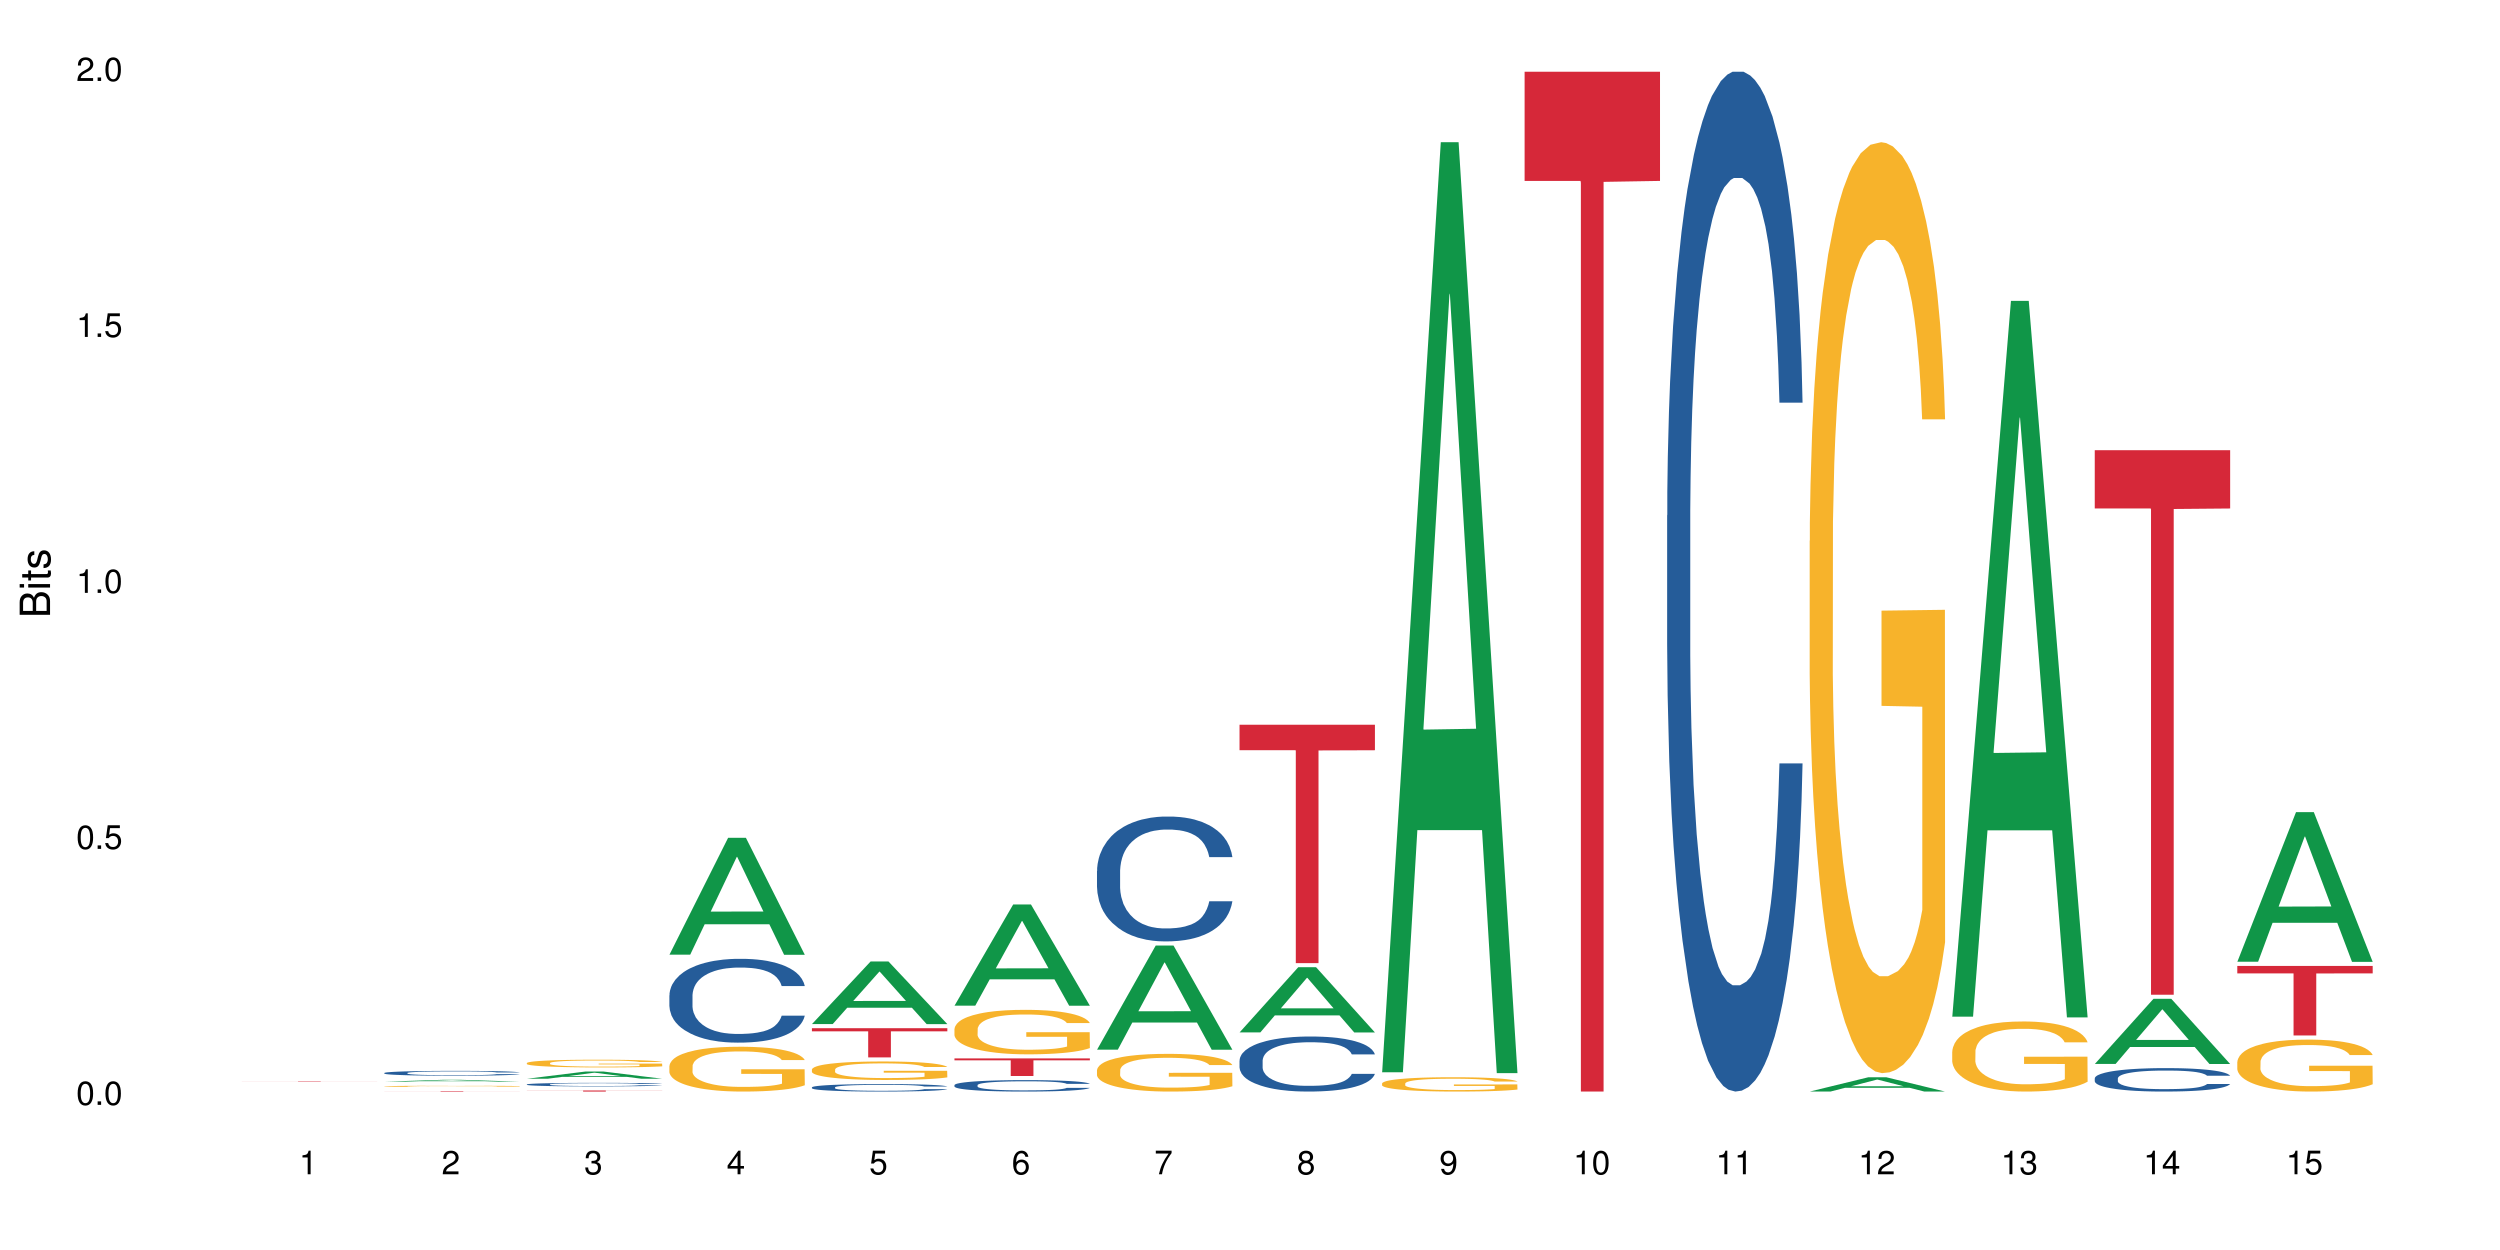 <?xml version="1.0" encoding="UTF-8"?>
<svg xmlns="http://www.w3.org/2000/svg" xmlns:xlink="http://www.w3.org/1999/xlink" width="720pt" height="360pt" viewBox="0 0 720 360" version="1.1">
<defs>
<g>
<symbol overflow="visible" id="glyph0-0">
<path style="stroke:none;" d=""/>
</symbol>
<symbol overflow="visible" id="glyph0-1">
<path style="stroke:none;" d="M 2.641 -6.797 C 2 -6.797 1.422 -6.531 1.078 -6.047 C 0.641 -5.453 0.406 -4.547 0.406 -3.297 C 0.406 -1 1.188 0.219 2.641 0.219 C 4.078 0.219 4.859 -1 4.859 -3.234 C 4.859 -4.562 4.656 -5.438 4.203 -6.047 C 3.844 -6.531 3.281 -6.797 2.641 -6.797 Z M 2.641 -6.047 C 3.547 -6.047 4 -5.125 4 -3.312 C 4 -1.375 3.562 -0.484 2.625 -0.484 C 1.734 -0.484 1.281 -1.422 1.281 -3.281 C 1.281 -5.141 1.734 -6.047 2.641 -6.047 Z M 2.641 -6.047 "/>
</symbol>
<symbol overflow="visible" id="glyph0-2">
<path style="stroke:none;" d="M 1.828 -1 L 0.828 -1 L 0.828 0 L 1.828 0 Z M 1.828 -1 "/>
</symbol>
<symbol overflow="visible" id="glyph0-3">
<path style="stroke:none;" d="M 4.562 -6.797 L 1.062 -6.797 L 0.547 -3.094 L 1.328 -3.094 C 1.719 -3.562 2.047 -3.734 2.578 -3.734 C 3.484 -3.734 4.062 -3.109 4.062 -2.094 C 4.062 -1.125 3.484 -0.531 2.578 -0.531 C 1.828 -0.531 1.375 -0.906 1.188 -1.672 L 0.328 -1.672 C 0.453 -1.109 0.547 -0.844 0.75 -0.594 C 1.125 -0.078 1.828 0.219 2.594 0.219 C 3.969 0.219 4.922 -0.781 4.922 -2.219 C 4.922 -3.562 4.031 -4.484 2.719 -4.484 C 2.25 -4.484 1.859 -4.359 1.469 -4.062 L 1.734 -5.969 L 4.562 -5.969 Z M 4.562 -6.797 "/>
</symbol>
<symbol overflow="visible" id="glyph0-4">
<path style="stroke:none;" d="M 2.484 -4.844 L 2.484 0 L 3.328 0 L 3.328 -6.797 L 2.766 -6.797 C 2.469 -5.75 2.281 -5.609 0.984 -5.453 L 0.984 -4.844 Z M 2.484 -4.844 "/>
</symbol>
<symbol overflow="visible" id="glyph0-5">
<path style="stroke:none;" d="M 4.859 -0.828 L 1.281 -0.828 C 1.359 -1.391 1.672 -1.75 2.5 -2.234 L 3.469 -2.75 C 4.406 -3.266 4.906 -3.969 4.906 -4.812 C 4.906 -5.375 4.672 -5.906 4.266 -6.266 C 3.859 -6.625 3.375 -6.797 2.719 -6.797 C 1.859 -6.797 1.219 -6.5 0.844 -5.922 C 0.609 -5.562 0.5 -5.125 0.484 -4.438 L 1.328 -4.438 C 1.359 -4.906 1.406 -5.188 1.531 -5.406 C 1.75 -5.812 2.188 -6.062 2.703 -6.062 C 3.469 -6.062 4.031 -5.516 4.031 -4.781 C 4.031 -4.25 3.719 -3.797 3.125 -3.438 L 2.234 -2.938 C 0.812 -2.141 0.406 -1.5 0.328 0 L 4.859 0 Z M 4.859 -0.828 "/>
</symbol>
<symbol overflow="visible" id="glyph0-6">
<path style="stroke:none;" d="M 2.125 -3.125 L 2.578 -3.125 C 3.516 -3.125 3.984 -2.703 3.984 -1.891 C 3.984 -1.031 3.469 -0.531 2.578 -0.531 C 1.656 -0.531 1.203 -0.984 1.156 -1.969 L 0.312 -1.969 C 0.344 -1.422 0.438 -1.078 0.609 -0.766 C 0.953 -0.109 1.625 0.219 2.547 0.219 C 3.953 0.219 4.859 -0.609 4.859 -1.906 C 4.859 -2.766 4.516 -3.25 3.703 -3.516 C 4.344 -3.766 4.656 -4.25 4.656 -4.938 C 4.656 -6.109 3.875 -6.797 2.578 -6.797 C 1.203 -6.797 0.484 -6.047 0.453 -4.609 L 1.297 -4.609 C 1.312 -5.016 1.344 -5.25 1.453 -5.453 C 1.641 -5.828 2.062 -6.062 2.594 -6.062 C 3.344 -6.062 3.797 -5.625 3.797 -4.906 C 3.797 -4.422 3.609 -4.141 3.25 -3.984 C 3.016 -3.891 2.719 -3.844 2.125 -3.844 Z M 2.125 -3.125 "/>
</symbol>
<symbol overflow="visible" id="glyph0-7">
<path style="stroke:none;" d="M 3.141 -1.625 L 3.141 0 L 3.984 0 L 3.984 -1.625 L 4.984 -1.625 L 4.984 -2.391 L 3.984 -2.391 L 3.984 -6.797 L 3.359 -6.797 L 0.266 -2.516 L 0.266 -1.625 Z M 3.141 -2.391 L 1 -2.391 L 3.141 -5.359 Z M 3.141 -2.391 "/>
</symbol>
<symbol overflow="visible" id="glyph0-8">
<path style="stroke:none;" d="M 4.781 -5.031 C 4.609 -6.141 3.891 -6.797 2.844 -6.797 C 2.094 -6.797 1.422 -6.438 1.031 -5.828 C 0.609 -5.172 0.406 -4.344 0.406 -3.094 C 0.406 -1.953 0.578 -1.234 0.984 -0.625 C 1.359 -0.078 1.953 0.219 2.703 0.219 C 3.984 0.219 4.922 -0.734 4.922 -2.078 C 4.922 -3.344 4.062 -4.234 2.844 -4.234 C 2.172 -4.234 1.641 -3.969 1.281 -3.469 C 1.281 -5.125 1.828 -6.047 2.797 -6.047 C 3.391 -6.047 3.797 -5.672 3.938 -5.031 Z M 2.734 -3.484 C 3.547 -3.484 4.062 -2.922 4.062 -2 C 4.062 -1.156 3.484 -0.531 2.703 -0.531 C 1.922 -0.531 1.328 -1.188 1.328 -2.047 C 1.328 -2.891 1.906 -3.484 2.734 -3.484 Z M 2.734 -3.484 "/>
</symbol>
<symbol overflow="visible" id="glyph0-9">
<path style="stroke:none;" d="M 4.984 -6.797 L 0.438 -6.797 L 0.438 -5.969 L 4.109 -5.969 C 2.5 -3.656 1.828 -2.234 1.328 0 L 2.219 0 C 2.594 -2.172 3.453 -4.047 4.984 -6.094 Z M 4.984 -6.797 "/>
</symbol>
<symbol overflow="visible" id="glyph0-10">
<path style="stroke:none;" d="M 3.75 -3.578 C 4.453 -4 4.688 -4.344 4.688 -4.984 C 4.688 -6.047 3.844 -6.797 2.641 -6.797 C 1.438 -6.797 0.594 -6.047 0.594 -4.984 C 0.594 -4.359 0.828 -4.016 1.516 -3.578 C 0.734 -3.203 0.359 -2.641 0.359 -1.891 C 0.359 -0.641 1.297 0.219 2.641 0.219 C 3.984 0.219 4.922 -0.641 4.922 -1.875 C 4.922 -2.641 4.531 -3.203 3.75 -3.578 Z M 2.641 -6.047 C 3.359 -6.047 3.812 -5.625 3.812 -4.969 C 3.812 -4.344 3.344 -3.922 2.641 -3.922 C 1.922 -3.922 1.453 -4.344 1.453 -4.984 C 1.453 -5.625 1.922 -6.047 2.641 -6.047 Z M 2.641 -3.203 C 3.484 -3.203 4.062 -2.672 4.062 -1.875 C 4.062 -1.062 3.484 -0.531 2.625 -0.531 C 1.797 -0.531 1.219 -1.078 1.219 -1.875 C 1.219 -2.672 1.797 -3.203 2.641 -3.203 Z M 2.641 -3.203 "/>
</symbol>
<symbol overflow="visible" id="glyph0-11">
<path style="stroke:none;" d="M 0.516 -1.547 C 0.672 -0.438 1.406 0.219 2.438 0.219 C 3.188 0.219 3.859 -0.141 4.266 -0.75 C 4.688 -1.406 4.891 -2.25 4.891 -3.484 C 4.891 -4.625 4.703 -5.359 4.312 -5.953 C 3.938 -6.5 3.344 -6.797 2.594 -6.797 C 1.297 -6.797 0.359 -5.844 0.359 -4.516 C 0.359 -3.25 1.234 -2.344 2.453 -2.344 C 3.094 -2.344 3.562 -2.578 4.016 -3.109 C 4 -1.453 3.469 -0.531 2.5 -0.531 C 1.906 -0.531 1.484 -0.906 1.359 -1.547 Z M 2.578 -6.062 C 3.375 -6.062 3.969 -5.406 3.969 -4.531 C 3.969 -3.688 3.375 -3.094 2.547 -3.094 C 1.734 -3.094 1.234 -3.672 1.234 -4.578 C 1.234 -5.438 1.797 -6.062 2.578 -6.062 Z M 2.578 -6.062 "/>
</symbol>
<symbol overflow="visible" id="glyph1-0">
<path style="stroke:none;" d=""/>
</symbol>
<symbol overflow="visible" id="glyph1-1">
<path style="stroke:none;" d="M 0 -0.953 L 0 -4.891 C 0 -5.719 -0.234 -6.344 -0.734 -6.797 C -1.188 -7.234 -1.812 -7.469 -2.5 -7.469 C -3.547 -7.469 -4.188 -7 -4.625 -5.875 C -4.984 -6.672 -5.641 -7.094 -6.531 -7.094 C -7.156 -7.094 -7.734 -6.859 -8.141 -6.391 C -8.562 -5.938 -8.75 -5.344 -8.75 -4.5 L -8.75 -0.953 Z M -4.984 -2.062 L -7.766 -2.062 L -7.766 -4.219 C -7.766 -4.844 -7.688 -5.203 -7.453 -5.5 C -7.219 -5.812 -6.859 -5.969 -6.375 -5.969 C -5.906 -5.969 -5.531 -5.812 -5.297 -5.5 C -5.062 -5.203 -4.984 -4.844 -4.984 -4.219 Z M -0.984 -2.062 L -4 -2.062 L -4 -4.781 C -4 -5.328 -3.859 -5.688 -3.578 -5.953 C -3.297 -6.219 -2.922 -6.359 -2.484 -6.359 C -2.062 -6.359 -1.688 -6.219 -1.406 -5.953 C -1.109 -5.688 -0.984 -5.328 -0.984 -4.781 Z M -0.984 -2.062 "/>
</symbol>
<symbol overflow="visible" id="glyph1-2">
<path style="stroke:none;" d="M -6.281 -1.797 L -6.281 -0.797 L 0 -0.797 L 0 -1.797 Z M -8.75 -1.797 L -8.75 -0.797 L -7.484 -0.797 L -7.484 -1.797 Z M -8.75 -1.797 "/>
</symbol>
<symbol overflow="visible" id="glyph1-3">
<path style="stroke:none;" d="M -6.281 -3.047 L -6.281 -2.016 L -8.016 -2.016 L -8.016 -1.016 L -6.281 -1.016 L -6.281 -0.172 L -5.469 -0.172 L -5.469 -1.016 L -0.719 -1.016 C -0.078 -1.016 0.281 -1.453 0.281 -2.234 C 0.281 -2.469 0.25 -2.719 0.188 -3.047 L -0.641 -3.047 C -0.609 -2.922 -0.594 -2.766 -0.594 -2.562 C -0.594 -2.141 -0.719 -2.016 -1.156 -2.016 L -5.469 -2.016 L -5.469 -3.047 Z M -6.281 -3.047 "/>
</symbol>
<symbol overflow="visible" id="glyph1-4">
<path style="stroke:none;" d="M -4.531 -5.25 C -5.766 -5.25 -6.469 -4.422 -6.469 -2.969 C -6.469 -1.516 -5.719 -0.562 -4.547 -0.562 C -3.562 -0.562 -3.094 -1.062 -2.734 -2.562 L -2.516 -3.484 C -2.344 -4.188 -2.094 -4.469 -1.625 -4.469 C -1.047 -4.469 -0.641 -3.875 -0.641 -3 C -0.641 -2.453 -0.797 -2 -1.062 -1.75 C -1.25 -1.594 -1.422 -1.531 -1.875 -1.469 L -1.875 -0.406 C -0.422 -0.453 0.281 -1.266 0.281 -2.922 C 0.281 -4.5 -0.5 -5.516 -1.719 -5.516 C -2.656 -5.516 -3.172 -4.984 -3.469 -3.734 L -3.703 -2.766 C -3.891 -1.953 -4.156 -1.609 -4.594 -1.609 C -5.172 -1.609 -5.547 -2.125 -5.547 -2.938 C -5.547 -3.75 -5.203 -4.172 -4.531 -4.203 Z M -4.531 -5.25 "/>
</symbol>
</g>
</defs>
<g id="surface77577">
<rect x="0" y="0" width="720" height="360" style="fill:rgb(100%,100%,100%);fill-opacity:1;stroke:none;"/>
<path style=" stroke:none;fill-rule:nonzero;fill:rgb(83.922%,15.686%,22.353%);fill-opacity:1;" d="M 69.629 311.387 L 108.629 311.387 L 108.629 311.402 L 92.375 311.402 L 92.375 311.5 L 85.836 311.5 L 85.836 311.402 L 69.629 311.402 Z M 69.629 311.387 "/>
<path style=" stroke:none;fill-rule:nonzero;fill:rgb(6.275%,58.824%,28.235%);fill-opacity:1;" d="M 110.68 311.523 L 110.723 311.523 L 127.598 310.984 L 132.719 310.984 L 149.68 311.523 L 143.719 311.523 L 139.469 311.383 L 120.848 311.383 L 116.68 311.523 L 110.68 311.523 L 122.637 311.324 L 137.762 311.324 L 130.223 311.074 L 130.055 311.074 L 122.598 311.324 L 122.637 311.324 Z M 110.68 311.523 "/>
<path style=" stroke:none;fill-rule:nonzero;fill:rgb(14.51%,36.078%,60%);fill-opacity:1;" d="M 110.68 309.016 L 110.727 309.016 L 110.727 308.984 L 110.871 308.938 L 111.203 308.875 L 111.535 308.832 L 112.391 308.758 L 113.582 308.688 L 114.816 308.629 L 115.723 308.598 L 116.531 308.57 L 118.383 308.523 L 119.574 308.5 L 120.859 308.477 L 122.426 308.457 L 123.57 308.445 L 126.137 308.422 L 128.039 308.414 L 129.512 308.41 L 132.699 308.41 L 134.602 308.414 L 135.98 308.422 L 137.504 308.434 L 138.789 308.445 L 141.023 308.473 L 143.02 308.508 L 143.922 308.527 L 145.352 308.566 L 146.445 308.605 L 147.207 308.641 L 148.062 308.688 L 148.82 308.742 L 149.395 308.809 L 149.68 308.863 L 143.02 308.863 L 142.688 308.812 L 142.305 308.773 L 141.594 308.719 L 140.879 308.684 L 139.883 308.645 L 138.977 308.621 L 137.742 308.598 L 136.648 308.582 L 135.504 308.57 L 134.41 308.562 L 132.32 308.555 L 129.895 308.555 L 128.988 308.559 L 127.137 308.57 L 126.137 308.578 L 124.711 308.594 L 123.711 308.613 L 122.523 308.637 L 121.715 308.66 L 120.715 308.691 L 120 308.723 L 119.191 308.766 L 118.719 308.797 L 118.289 308.832 L 117.91 308.875 L 117.625 308.918 L 117.434 308.965 L 117.34 309.012 L 117.34 309.207 L 117.434 309.254 L 117.672 309.309 L 118.289 309.387 L 119.191 309.453 L 120.238 309.508 L 121.238 309.547 L 121.809 309.562 L 122.57 309.582 L 123.758 309.609 L 125.473 309.633 L 126.469 309.645 L 127.992 309.656 L 129.562 309.66 L 131.652 309.66 L 133.508 309.656 L 134.746 309.648 L 136.027 309.637 L 137.789 309.617 L 138.883 309.598 L 139.832 309.57 L 140.547 309.547 L 141.023 309.527 L 141.734 309.488 L 142.305 309.445 L 142.734 309.398 L 143.02 309.355 L 149.68 309.355 L 149.395 309.406 L 148.965 309.457 L 148.535 309.496 L 147.871 309.539 L 147.109 309.578 L 146.016 309.625 L 145.113 309.652 L 143.922 309.684 L 142.828 309.707 L 141.641 309.73 L 139.883 309.754 L 138.738 309.77 L 137.504 309.781 L 136.027 309.789 L 134.176 309.801 L 132.176 309.805 L 128.324 309.805 L 126.852 309.797 L 124.898 309.785 L 122.473 309.762 L 120.715 309.738 L 119.336 309.715 L 118.148 309.691 L 116.816 309.656 L 115.102 309.598 L 114.059 309.555 L 113.344 309.52 L 112.535 309.469 L 111.965 309.426 L 111.297 309.355 L 110.824 309.262 L 110.68 309.195 Z M 110.68 309.016 "/>
<path style=" stroke:none;fill-rule:nonzero;fill:rgb(96.863%,70.196%,16.863%);fill-opacity:1;" d="M 110.68 312.848 L 110.727 312.848 L 110.727 312.84 L 110.918 312.828 L 111.395 312.809 L 112.012 312.793 L 112.676 312.781 L 113.105 312.773 L 113.82 312.766 L 114.438 312.758 L 116.008 312.742 L 118.004 312.73 L 119.098 312.727 L 120.336 312.719 L 122.094 312.715 L 122.902 312.711 L 125.375 312.707 L 128.18 312.703 L 134.648 312.703 L 137.312 312.707 L 138.836 312.711 L 140.023 312.715 L 141.262 312.719 L 142.781 312.723 L 144.207 312.73 L 145.352 312.738 L 146.492 312.75 L 147.441 312.758 L 148.25 312.77 L 148.965 312.781 L 149.395 312.793 L 149.68 312.805 L 143.066 312.805 L 142.688 312.793 L 142.258 312.785 L 141.547 312.773 L 140.832 312.766 L 140.117 312.762 L 138.789 312.754 L 137.645 312.75 L 136.219 312.742 L 134.84 312.742 L 133.27 312.738 L 129.797 312.738 L 127.516 312.742 L 126.184 312.742 L 125.234 312.746 L 123.902 312.75 L 123.094 312.754 L 122.617 312.758 L 121.191 312.766 L 120.238 312.773 L 119.715 312.781 L 119.051 312.789 L 118.574 312.797 L 118.051 312.812 L 117.766 312.82 L 117.387 312.84 L 117.34 312.898 L 117.48 312.91 L 117.766 312.922 L 118.148 312.934 L 118.719 312.945 L 119.289 312.953 L 120.285 312.965 L 121.145 312.973 L 121.809 312.977 L 123.094 312.984 L 123.617 312.988 L 124.852 312.996 L 126.137 313 L 127.707 313.004 L 128.895 313.004 L 130.797 313.008 L 133.223 313.008 L 136.078 313.004 L 137.883 313 L 139.121 313 L 139.93 312.996 L 140.926 312.992 L 141.641 312.992 L 142.305 312.988 L 143.113 312.98 L 143.113 312.91 L 131.367 312.906 L 131.367 312.875 L 149.629 312.875 L 149.68 312.992 L 148.68 313.004 L 147.441 313.012 L 146.254 313.016 L 145.016 313.023 L 143.258 313.027 L 141.832 313.031 L 139.645 313.035 L 137.645 313.039 L 133.699 313.039 L 131.512 313.043 L 129.562 313.039 L 127.469 313.039 L 125.805 313.035 L 124.281 313.035 L 122.762 313.027 L 120.859 313.023 L 119.621 313.016 L 118.336 313.012 L 117.055 313.004 L 115.91 312.996 L 115.152 312.988 L 114.391 312.98 L 113.582 312.973 L 112.82 312.961 L 112.25 312.953 L 111.727 312.941 L 111.348 312.93 L 110.965 312.918 L 110.773 312.906 L 110.68 312.895 Z M 110.68 312.848 "/>
<path style=" stroke:none;fill-rule:nonzero;fill:rgb(83.922%,15.686%,22.353%);fill-opacity:1;" d="M 110.68 314.223 L 149.68 314.223 L 149.68 314.238 L 133.426 314.238 L 133.426 314.371 L 126.887 314.371 L 126.887 314.238 L 110.68 314.238 Z M 110.68 314.223 "/>
<path style=" stroke:none;fill-rule:nonzero;fill:rgb(6.275%,58.824%,28.235%);fill-opacity:1;" d="M 151.73 310.68 L 151.773 310.676 L 168.648 308.598 L 173.77 308.598 L 190.73 310.68 L 184.77 310.68 L 180.52 310.137 L 161.898 310.137 L 157.73 310.68 L 151.73 310.68 L 163.688 309.91 L 178.812 309.91 L 171.27 308.938 L 171.188 308.934 L 171.105 308.941 L 163.648 309.91 L 163.688 309.91 Z M 151.73 310.68 "/>
<path style=" stroke:none;fill-rule:nonzero;fill:rgb(14.51%,36.078%,60%);fill-opacity:1;" d="M 151.73 312.305 L 151.777 312.305 L 151.777 312.281 L 151.922 312.246 L 152.254 312.199 L 152.586 312.172 L 153.441 312.117 L 154.633 312.062 L 155.867 312.02 L 156.773 311.996 L 157.582 311.977 L 159.434 311.945 L 160.625 311.926 L 161.91 311.91 L 163.477 311.895 L 164.617 311.883 L 167.188 311.871 L 169.09 311.863 L 170.562 311.859 L 173.75 311.859 L 175.652 311.863 L 177.031 311.867 L 178.555 311.875 L 179.84 311.883 L 182.074 311.906 L 184.07 311.93 L 184.973 311.945 L 186.402 311.977 L 187.496 312.004 L 188.254 312.027 L 189.113 312.062 L 189.871 312.105 L 190.445 312.152 L 190.73 312.191 L 184.07 312.191 L 183.738 312.156 L 183.355 312.125 L 182.645 312.086 L 181.93 312.059 L 180.934 312.031 L 180.027 312.016 L 178.793 311.996 L 177.699 311.988 L 176.555 311.977 L 175.461 311.973 L 173.371 311.969 L 170.039 311.969 L 168.188 311.977 L 167.188 311.984 L 165.762 311.996 L 164.762 312.008 L 163.574 312.027 L 162.766 312.043 L 161.766 312.066 L 161.051 312.09 L 160.242 312.117 L 159.77 312.141 L 159.34 312.168 L 158.961 312.199 L 158.676 312.23 L 158.484 312.266 L 158.391 312.301 L 158.391 312.445 L 158.484 312.477 L 158.723 312.52 L 159.34 312.574 L 160.242 312.625 L 161.289 312.664 L 162.289 312.691 L 162.859 312.703 L 163.621 312.719 L 164.809 312.738 L 166.52 312.758 L 167.52 312.766 L 169.043 312.773 L 174.559 312.773 L 175.797 312.766 L 177.078 312.758 L 178.84 312.742 L 179.934 312.73 L 180.883 312.711 L 181.598 312.691 L 182.074 312.68 L 182.785 312.648 L 183.355 312.617 L 183.785 312.586 L 184.07 312.555 L 190.73 312.555 L 190.445 312.59 L 190.016 312.625 L 189.586 312.652 L 188.922 312.688 L 188.16 312.715 L 187.066 312.75 L 186.164 312.77 L 184.973 312.793 L 183.879 312.812 L 182.691 312.828 L 180.934 312.844 L 179.789 312.855 L 178.555 312.863 L 177.078 312.871 L 175.227 312.879 L 173.227 312.879 L 171.371 312.883 L 169.375 312.879 L 167.902 312.875 L 165.949 312.867 L 163.523 312.852 L 161.766 312.832 L 160.387 312.816 L 159.199 312.797 L 157.867 312.773 L 156.152 312.73 L 155.105 312.699 L 154.395 312.672 L 153.586 312.637 L 153.016 312.605 L 152.348 312.551 L 151.875 312.484 L 151.73 312.434 Z M 151.73 312.305 "/>
<path style=" stroke:none;fill-rule:nonzero;fill:rgb(96.863%,70.196%,16.863%);fill-opacity:1;" d="M 151.73 306.148 L 151.777 306.145 L 151.777 306.105 L 151.969 306.012 L 152.445 305.887 L 153.062 305.785 L 153.727 305.703 L 154.156 305.66 L 154.871 305.598 L 155.488 305.555 L 157.059 305.465 L 159.055 305.379 L 160.148 305.34 L 161.387 305.309 L 163.145 305.27 L 163.953 305.254 L 166.426 305.223 L 169.23 305.203 L 172.324 305.195 L 173.75 305.199 L 175.699 305.207 L 178.363 305.227 L 179.887 305.25 L 181.074 305.27 L 182.312 305.293 L 183.832 305.336 L 185.258 305.383 L 186.402 305.434 L 187.543 305.492 L 188.492 305.559 L 189.301 305.629 L 190.016 305.715 L 190.445 305.785 L 190.73 305.855 L 184.117 305.855 L 183.738 305.785 L 183.309 305.73 L 182.598 305.664 L 181.883 305.617 L 181.168 305.578 L 179.84 305.523 L 178.695 305.492 L 177.27 305.465 L 175.891 305.445 L 174.32 305.434 L 173.371 305.43 L 170.848 305.43 L 168.566 305.441 L 167.234 305.461 L 166.285 305.477 L 164.953 305.504 L 164.145 305.531 L 163.668 305.547 L 162.242 305.609 L 161.289 305.668 L 160.766 305.703 L 160.102 305.766 L 159.625 305.82 L 159.102 305.902 L 158.816 305.961 L 158.438 306.102 L 158.391 306.465 L 158.531 306.543 L 158.816 306.625 L 159.199 306.699 L 159.77 306.777 L 160.34 306.836 L 161.336 306.914 L 162.195 306.965 L 162.859 307 L 164.145 307.055 L 164.668 307.074 L 165.902 307.109 L 167.188 307.141 L 168.758 307.164 L 169.945 307.176 L 171.848 307.188 L 174.273 307.188 L 177.129 307.172 L 178.934 307.156 L 180.172 307.141 L 180.98 307.129 L 181.977 307.105 L 182.691 307.086 L 183.355 307.062 L 184.164 307.027 L 184.164 306.543 L 172.418 306.539 L 172.418 306.312 L 190.68 306.312 L 190.73 307.105 L 189.73 307.16 L 188.492 307.211 L 187.305 307.254 L 186.066 307.289 L 184.309 307.324 L 182.883 307.352 L 180.695 307.379 L 178.695 307.398 L 176.605 307.41 L 174.75 307.414 L 172.562 307.418 L 170.613 307.414 L 168.52 307.402 L 166.855 307.383 L 165.332 307.363 L 163.812 307.34 L 161.91 307.297 L 160.672 307.262 L 159.387 307.219 L 158.105 307.168 L 156.961 307.113 L 156.203 307.07 L 155.441 307.023 L 154.633 306.961 L 153.871 306.891 L 153.301 306.828 L 152.777 306.758 L 152.398 306.691 L 152.016 306.598 L 151.824 306.527 L 151.73 306.465 Z M 151.73 306.148 "/>
<path style=" stroke:none;fill-rule:nonzero;fill:rgb(83.922%,15.686%,22.353%);fill-opacity:1;" d="M 151.73 314.062 L 190.73 314.062 L 190.73 314.094 L 174.477 314.094 L 174.477 314.371 L 167.938 314.371 L 167.938 314.094 L 151.73 314.094 Z M 151.73 314.062 "/>
<path style=" stroke:none;fill-rule:nonzero;fill:rgb(6.275%,58.824%,28.235%);fill-opacity:1;" d="M 192.781 274.945 L 192.824 274.914 L 209.695 241.289 L 214.82 241.289 L 231.781 274.977 L 225.82 274.977 L 221.57 266.184 L 202.949 266.184 L 198.781 274.945 L 192.781 274.945 L 204.738 262.543 L 219.863 262.512 L 212.32 246.793 L 212.238 246.762 L 212.156 246.855 L 204.699 262.512 L 204.738 262.543 Z M 192.781 274.945 "/>
<path style=" stroke:none;fill-rule:nonzero;fill:rgb(14.51%,36.078%,60%);fill-opacity:1;" d="M 192.781 286.652 L 192.828 286.633 L 192.828 286.102 L 192.973 285.262 L 193.305 284.203 L 193.637 283.477 L 194.492 282.176 L 195.684 280.918 L 196.918 279.949 L 197.824 279.375 L 198.633 278.934 L 200.484 278.117 L 201.676 277.699 L 202.957 277.324 L 204.527 276.949 L 205.668 276.73 L 208.238 276.375 L 210.141 276.223 L 211.613 276.156 L 214.801 276.156 L 216.703 276.242 L 218.082 276.355 L 219.605 276.531 L 220.887 276.73 L 223.125 277.215 L 225.121 277.832 L 226.023 278.184 L 227.453 278.867 L 228.547 279.531 L 229.305 280.102 L 230.164 280.918 L 230.922 281.91 L 231.496 283.035 L 231.781 283.984 L 225.121 283.984 L 224.789 283.102 L 224.406 282.418 L 223.695 281.516 L 222.98 280.875 L 221.984 280.234 L 221.078 279.816 L 219.844 279.398 L 218.75 279.133 L 217.605 278.934 L 216.512 278.801 L 214.422 278.668 L 211.996 278.668 L 211.09 278.715 L 209.238 278.891 L 208.238 279.043 L 206.812 279.352 L 205.812 279.641 L 204.625 280.082 L 203.816 280.457 L 202.816 281.027 L 202.102 281.535 L 201.293 282.266 L 200.82 282.816 L 200.391 283.434 L 200.012 284.16 L 199.727 284.934 L 199.535 285.75 L 199.441 286.543 L 199.441 289.961 L 199.535 290.754 L 199.773 291.68 L 200.391 293.027 L 201.293 294.195 L 202.34 295.121 L 203.34 295.785 L 203.91 296.094 L 204.672 296.445 L 205.859 296.887 L 207.57 297.328 L 208.57 297.504 L 210.094 297.68 L 211.664 297.77 L 213.754 297.77 L 215.609 297.68 L 216.848 297.57 L 218.129 297.395 L 219.891 297.02 L 220.984 296.664 L 221.934 296.246 L 222.648 295.828 L 223.125 295.477 L 223.836 294.789 L 224.406 294.043 L 224.836 293.27 L 225.121 292.52 L 231.781 292.52 L 231.496 293.402 L 231.066 294.262 L 230.637 294.902 L 229.973 295.672 L 229.211 296.355 L 228.117 297.129 L 227.215 297.637 L 226.023 298.188 L 224.93 298.605 L 223.742 298.98 L 221.984 299.422 L 220.84 299.645 L 219.605 299.84 L 218.129 300.02 L 216.277 300.172 L 214.277 300.262 L 212.422 300.281 L 210.426 300.238 L 208.953 300.148 L 207 299.953 L 204.574 299.555 L 202.816 299.137 L 201.438 298.715 L 200.25 298.277 L 198.918 297.68 L 197.203 296.711 L 196.156 295.961 L 195.445 295.344 L 194.637 294.48 L 194.066 293.711 L 193.398 292.477 L 192.926 290.91 L 192.781 289.695 Z M 192.781 286.652 "/>
<path style=" stroke:none;fill-rule:nonzero;fill:rgb(96.863%,70.196%,16.863%);fill-opacity:1;" d="M 192.781 306.992 L 192.828 306.98 L 192.828 306.742 L 193.02 306.211 L 193.496 305.48 L 194.113 304.879 L 194.777 304.41 L 195.207 304.16 L 195.922 303.809 L 196.539 303.547 L 198.109 303.02 L 200.105 302.523 L 201.199 302.312 L 202.438 302.109 L 204.195 301.887 L 205.004 301.805 L 207.477 301.613 L 210.281 301.496 L 213.375 301.461 L 214.801 301.473 L 216.75 301.52 L 219.414 301.652 L 220.938 301.77 L 222.125 301.887 L 223.363 302.039 L 224.883 302.273 L 226.309 302.559 L 227.453 302.84 L 228.594 303.195 L 229.543 303.57 L 230.352 303.984 L 231.066 304.48 L 231.496 304.891 L 231.781 305.305 L 225.168 305.305 L 224.789 304.891 L 224.359 304.574 L 223.648 304.184 L 222.934 303.902 L 222.219 303.68 L 220.887 303.371 L 219.746 303.184 L 218.32 303.02 L 216.941 302.91 L 215.371 302.84 L 214.422 302.816 L 211.898 302.816 L 209.617 302.898 L 208.285 302.996 L 207.336 303.09 L 206.004 303.266 L 205.195 303.406 L 204.719 303.5 L 203.293 303.867 L 202.34 304.195 L 201.816 304.422 L 201.152 304.773 L 200.676 305.094 L 200.152 305.562 L 199.867 305.918 L 199.488 306.719 L 199.441 308.84 L 199.582 309.289 L 199.867 309.773 L 200.25 310.199 L 200.82 310.645 L 201.391 310.988 L 202.387 311.445 L 203.246 311.754 L 203.91 311.953 L 205.195 312.273 L 205.719 312.379 L 206.953 312.59 L 208.238 312.754 L 209.809 312.898 L 210.996 312.969 L 212.898 313.027 L 215.324 313.027 L 218.18 312.957 L 219.984 312.863 L 221.223 312.766 L 222.031 312.684 L 223.027 312.555 L 223.742 312.438 L 224.406 312.309 L 225.215 312.105 L 225.215 309.289 L 213.469 309.277 L 213.469 307.957 L 231.73 307.945 L 231.781 312.555 L 230.781 312.875 L 229.543 313.18 L 228.355 313.414 L 227.117 313.617 L 225.359 313.84 L 223.934 313.98 L 221.746 314.148 L 219.746 314.254 L 217.656 314.324 L 215.801 314.359 L 213.613 314.371 L 211.664 314.348 L 209.57 314.277 L 207.906 314.184 L 206.383 314.062 L 204.859 313.91 L 202.957 313.664 L 201.723 313.465 L 200.438 313.215 L 199.152 312.922 L 198.012 312.602 L 197.25 312.355 L 196.492 312.07 L 195.684 311.719 L 194.922 311.316 L 194.352 310.953 L 193.828 310.539 L 193.445 310.148 L 193.066 309.621 L 192.875 309.195 L 192.781 308.828 Z M 192.781 306.992 "/>
<path style=" stroke:none;fill-rule:nonzero;fill:rgb(6.275%,58.824%,28.235%);fill-opacity:1;" d="M 233.832 294.926 L 233.875 294.906 L 250.746 276.895 L 255.871 276.895 L 272.832 294.941 L 266.871 294.941 L 262.621 290.23 L 244 290.23 L 239.832 294.926 L 233.832 294.926 L 245.789 288.281 L 260.914 288.266 L 253.371 279.844 L 253.289 279.828 L 253.207 279.879 L 245.75 288.266 L 245.789 288.281 Z M 233.832 294.926 "/>
<path style=" stroke:none;fill-rule:nonzero;fill:rgb(14.51%,36.078%,60%);fill-opacity:1;" d="M 233.832 313.152 L 233.879 313.148 L 233.879 313.102 L 234.023 313.027 L 234.355 312.934 L 234.688 312.867 L 235.543 312.75 L 236.734 312.641 L 237.969 312.551 L 238.875 312.5 L 239.684 312.461 L 241.535 312.391 L 242.727 312.352 L 244.008 312.316 L 245.578 312.285 L 246.719 312.266 L 249.289 312.234 L 251.191 312.219 L 252.664 312.215 L 255.852 312.215 L 257.754 312.223 L 259.133 312.23 L 260.656 312.246 L 261.938 312.266 L 264.176 312.309 L 266.172 312.363 L 267.074 312.395 L 268.504 312.457 L 269.598 312.516 L 270.355 312.566 L 271.215 312.641 L 271.973 312.727 L 272.543 312.828 L 272.832 312.914 L 266.172 312.914 L 265.84 312.836 L 265.457 312.773 L 264.746 312.691 L 264.031 312.637 L 263.031 312.578 L 262.129 312.539 L 260.895 312.504 L 259.801 312.48 L 258.656 312.461 L 257.562 312.449 L 255.473 312.438 L 253.047 312.438 L 252.141 312.441 L 250.289 312.457 L 249.289 312.473 L 247.863 312.5 L 246.863 312.523 L 245.676 312.562 L 244.867 312.598 L 243.867 312.648 L 243.152 312.695 L 242.344 312.758 L 241.871 312.809 L 241.441 312.863 L 241.062 312.93 L 240.777 313 L 240.586 313.07 L 240.492 313.141 L 240.492 313.449 L 240.586 313.52 L 240.824 313.602 L 241.441 313.723 L 242.344 313.828 L 243.391 313.91 L 244.391 313.969 L 244.961 313.996 L 245.723 314.027 L 246.91 314.066 L 248.621 314.105 L 249.621 314.121 L 251.145 314.137 L 252.711 314.145 L 254.805 314.145 L 256.66 314.137 L 257.898 314.129 L 259.18 314.113 L 260.941 314.078 L 262.035 314.047 L 262.984 314.012 L 263.699 313.973 L 264.176 313.941 L 264.887 313.879 L 265.457 313.812 L 265.887 313.742 L 266.172 313.676 L 272.832 313.676 L 272.543 313.754 L 272.117 313.832 L 271.688 313.891 L 271.023 313.957 L 270.262 314.02 L 269.168 314.09 L 268.266 314.133 L 267.074 314.184 L 265.98 314.223 L 264.793 314.254 L 263.031 314.293 L 261.891 314.312 L 260.656 314.332 L 259.18 314.348 L 257.324 314.359 L 255.328 314.367 L 253.473 314.371 L 251.477 314.367 L 250.004 314.359 L 248.051 314.34 L 245.625 314.305 L 243.867 314.27 L 242.488 314.23 L 241.297 314.191 L 239.969 314.137 L 238.254 314.051 L 237.207 313.984 L 236.496 313.93 L 235.688 313.852 L 235.117 313.781 L 234.449 313.672 L 233.977 313.531 L 233.832 313.426 Z M 233.832 313.152 "/>
<path style=" stroke:none;fill-rule:nonzero;fill:rgb(96.863%,70.196%,16.863%);fill-opacity:1;" d="M 233.832 307.988 L 233.879 307.984 L 233.879 307.887 L 234.07 307.668 L 234.547 307.363 L 235.164 307.117 L 235.828 306.922 L 236.258 306.82 L 236.973 306.672 L 237.59 306.566 L 239.16 306.348 L 241.156 306.145 L 242.25 306.055 L 243.488 305.973 L 245.246 305.879 L 246.055 305.848 L 248.527 305.77 L 251.332 305.719 L 254.426 305.703 L 255.852 305.711 L 257.801 305.73 L 260.465 305.781 L 261.988 305.832 L 263.176 305.879 L 264.414 305.941 L 265.934 306.039 L 267.359 306.156 L 268.504 306.273 L 269.645 306.422 L 270.594 306.574 L 271.402 306.746 L 272.117 306.949 L 272.543 307.121 L 272.832 307.293 L 266.219 307.293 L 265.84 307.121 L 265.41 306.988 L 264.699 306.828 L 263.984 306.711 L 263.27 306.621 L 261.938 306.492 L 260.797 306.414 L 259.371 306.348 L 257.992 306.305 L 256.422 306.273 L 255.473 306.266 L 252.949 306.266 L 250.668 306.297 L 249.336 306.336 L 248.387 306.375 L 247.055 306.449 L 246.246 306.508 L 245.77 306.547 L 244.344 306.699 L 243.391 306.832 L 242.867 306.926 L 242.203 307.074 L 241.727 307.203 L 241.203 307.398 L 240.918 307.543 L 240.539 307.875 L 240.492 308.75 L 240.633 308.938 L 240.918 309.137 L 241.297 309.312 L 241.871 309.496 L 242.441 309.637 L 243.438 309.828 L 244.297 309.953 L 244.961 310.035 L 246.246 310.168 L 246.77 310.211 L 248.004 310.301 L 249.289 310.367 L 250.859 310.426 L 252.047 310.453 L 253.949 310.48 L 256.375 310.48 L 259.227 310.449 L 261.035 310.41 L 262.273 310.371 L 263.082 310.34 L 264.078 310.285 L 264.793 310.234 L 265.457 310.184 L 266.266 310.098 L 266.266 308.938 L 254.52 308.93 L 254.52 308.387 L 272.781 308.383 L 272.832 310.285 L 271.832 310.414 L 270.594 310.543 L 269.406 310.641 L 268.168 310.723 L 266.41 310.816 L 264.984 310.875 L 262.797 310.941 L 260.797 310.984 L 258.707 311.016 L 256.852 311.027 L 254.664 311.035 L 252.711 311.023 L 250.621 310.996 L 248.957 310.957 L 247.434 310.906 L 245.91 310.844 L 244.008 310.742 L 242.773 310.66 L 241.488 310.559 L 240.203 310.434 L 239.062 310.305 L 238.301 310.203 L 237.543 310.086 L 236.734 309.938 L 235.973 309.773 L 235.402 309.621 L 234.879 309.453 L 234.496 309.293 L 234.117 309.074 L 233.926 308.898 L 233.832 308.746 Z M 233.832 307.988 "/>
<path style=" stroke:none;fill-rule:nonzero;fill:rgb(83.922%,15.686%,22.353%);fill-opacity:1;" d="M 233.832 296.121 L 272.832 296.121 L 272.832 297.02 L 256.578 297.027 L 256.578 304.523 L 250.039 304.523 L 250.039 297.035 L 249.941 297.02 L 233.832 297.02 Z M 233.832 296.121 "/>
<path style=" stroke:none;fill-rule:nonzero;fill:rgb(6.275%,58.824%,28.235%);fill-opacity:1;" d="M 274.883 289.625 L 274.926 289.598 L 291.797 260.492 L 296.922 260.492 L 313.883 289.652 L 307.922 289.652 L 303.672 282.043 L 285.051 282.043 L 280.883 289.625 L 274.883 289.625 L 286.84 278.895 L 301.965 278.867 L 294.422 265.258 L 294.34 265.23 L 294.258 265.312 L 286.801 278.867 L 286.84 278.895 Z M 274.883 289.625 "/>
<path style=" stroke:none;fill-rule:nonzero;fill:rgb(14.51%,36.078%,60%);fill-opacity:1;" d="M 274.883 312.508 L 274.93 312.504 L 274.93 312.434 L 275.074 312.32 L 275.406 312.172 L 275.738 312.074 L 276.594 311.895 L 277.785 311.727 L 279.02 311.594 L 279.926 311.516 L 280.734 311.453 L 282.586 311.344 L 283.777 311.285 L 285.059 311.234 L 286.629 311.184 L 287.77 311.152 L 290.34 311.105 L 292.242 311.082 L 293.715 311.074 L 296.902 311.074 L 298.805 311.086 L 300.184 311.102 L 301.707 311.125 L 302.988 311.152 L 305.227 311.219 L 307.223 311.305 L 308.125 311.352 L 309.555 311.445 L 310.648 311.535 L 311.406 311.613 L 312.266 311.727 L 313.023 311.859 L 313.594 312.016 L 313.883 312.145 L 307.223 312.145 L 306.891 312.023 L 306.508 311.93 L 305.797 311.805 L 305.082 311.719 L 304.082 311.633 L 303.18 311.574 L 301.945 311.516 L 300.852 311.48 L 299.707 311.453 L 298.613 311.434 L 296.523 311.418 L 294.098 311.418 L 293.191 311.422 L 291.34 311.449 L 290.34 311.469 L 288.914 311.512 L 287.914 311.551 L 286.727 311.609 L 285.918 311.66 L 284.918 311.738 L 284.203 311.809 L 283.395 311.91 L 282.922 311.984 L 282.492 312.066 L 282.113 312.168 L 281.828 312.273 L 281.637 312.383 L 281.539 312.492 L 281.539 312.961 L 281.637 313.07 L 281.875 313.195 L 282.492 313.379 L 283.395 313.539 L 284.441 313.664 L 285.441 313.758 L 286.012 313.797 L 286.773 313.848 L 287.961 313.906 L 289.672 313.969 L 290.672 313.992 L 292.195 314.016 L 293.762 314.027 L 295.855 314.027 L 297.711 314.016 L 298.949 314 L 300.23 313.977 L 301.992 313.926 L 303.086 313.875 L 304.035 313.82 L 304.75 313.762 L 305.227 313.715 L 305.938 313.621 L 306.508 313.52 L 306.938 313.414 L 307.223 313.309 L 313.883 313.309 L 313.594 313.43 L 313.168 313.547 L 312.738 313.637 L 312.074 313.742 L 311.312 313.836 L 310.219 313.941 L 309.316 314.008 L 308.125 314.086 L 307.031 314.141 L 305.844 314.191 L 304.082 314.254 L 302.941 314.285 L 301.707 314.309 L 300.23 314.336 L 298.375 314.355 L 296.379 314.367 L 294.523 314.371 L 292.527 314.363 L 291.051 314.352 L 289.102 314.324 L 286.676 314.27 L 284.918 314.215 L 283.539 314.156 L 282.348 314.098 L 281.02 314.016 L 279.305 313.883 L 278.258 313.781 L 277.547 313.695 L 276.738 313.578 L 276.168 313.473 L 275.5 313.305 L 275.027 313.09 L 274.883 312.926 Z M 274.883 312.508 "/>
<path style=" stroke:none;fill-rule:nonzero;fill:rgb(96.863%,70.196%,16.863%);fill-opacity:1;" d="M 274.883 296.324 L 274.93 296.312 L 274.93 296.078 L 275.121 295.551 L 275.598 294.824 L 276.215 294.227 L 276.879 293.758 L 277.309 293.512 L 278.023 293.164 L 278.641 292.906 L 280.211 292.379 L 282.207 291.887 L 283.301 291.676 L 284.539 291.477 L 286.297 291.254 L 287.105 291.172 L 289.578 290.984 L 292.383 290.867 L 295.477 290.832 L 296.902 290.844 L 298.852 290.891 L 301.516 291.02 L 303.039 291.137 L 304.227 291.254 L 305.465 291.406 L 306.984 291.641 L 308.41 291.922 L 309.555 292.203 L 310.695 292.555 L 311.645 292.93 L 312.453 293.336 L 313.168 293.828 L 313.594 294.238 L 313.883 294.648 L 307.27 294.648 L 306.891 294.238 L 306.461 293.922 L 305.75 293.535 L 305.035 293.258 L 304.32 293.035 L 302.988 292.73 L 301.848 292.543 L 300.422 292.379 L 299.043 292.273 L 297.473 292.203 L 296.523 292.18 L 294 292.18 L 291.719 292.262 L 290.387 292.355 L 289.438 292.449 L 288.105 292.625 L 287.297 292.766 L 286.82 292.859 L 285.395 293.223 L 284.441 293.547 L 283.918 293.77 L 283.254 294.121 L 282.777 294.438 L 282.254 294.906 L 281.969 295.258 L 281.59 296.055 L 281.539 298.16 L 281.684 298.605 L 281.969 299.086 L 282.348 299.508 L 282.922 299.949 L 283.492 300.289 L 284.488 300.746 L 285.344 301.051 L 286.012 301.25 L 287.297 301.566 L 287.82 301.672 L 289.055 301.883 L 290.34 302.047 L 291.91 302.188 L 293.098 302.258 L 295 302.316 L 297.426 302.316 L 300.277 302.246 L 302.086 302.152 L 303.324 302.059 L 304.133 301.977 L 305.129 301.848 L 305.844 301.73 L 306.508 301.602 L 307.316 301.402 L 307.316 298.605 L 295.57 298.594 L 295.57 297.281 L 313.832 297.27 L 313.883 301.848 L 312.883 302.164 L 311.645 302.469 L 310.457 302.703 L 309.219 302.898 L 307.461 303.121 L 306.035 303.262 L 303.848 303.426 L 301.848 303.531 L 299.758 303.602 L 297.902 303.637 L 295.715 303.648 L 293.762 303.625 L 291.672 303.555 L 290.008 303.461 L 288.484 303.344 L 286.961 303.191 L 285.059 302.945 L 283.824 302.75 L 282.539 302.504 L 281.254 302.211 L 280.113 301.895 L 279.352 301.648 L 278.594 301.367 L 277.785 301.016 L 277.023 300.617 L 276.453 300.254 L 275.93 299.844 L 275.547 299.461 L 275.168 298.934 L 274.977 298.512 L 274.883 298.148 Z M 274.883 296.324 "/>
<path style=" stroke:none;fill-rule:nonzero;fill:rgb(83.922%,15.686%,22.353%);fill-opacity:1;" d="M 274.883 304.828 L 313.883 304.828 L 313.883 305.371 L 297.629 305.375 L 297.629 309.895 L 291.09 309.895 L 291.09 305.379 L 290.992 305.371 L 274.883 305.371 Z M 274.883 304.828 "/>
<path style=" stroke:none;fill-rule:nonzero;fill:rgb(6.275%,58.824%,28.235%);fill-opacity:1;" d="M 315.934 302.301 L 315.977 302.273 L 332.848 272.312 L 337.973 272.312 L 354.93 302.332 L 348.973 302.332 L 344.723 294.496 L 326.102 294.496 L 321.934 302.301 L 315.934 302.301 L 327.891 291.254 L 343.016 291.227 L 335.473 277.215 L 335.391 277.188 L 335.309 277.273 L 327.848 291.227 L 327.891 291.254 Z M 315.934 302.301 "/>
<path style=" stroke:none;fill-rule:nonzero;fill:rgb(14.51%,36.078%,60%);fill-opacity:1;" d="M 315.934 250.824 L 315.98 250.793 L 315.98 250.004 L 316.125 248.754 L 316.457 247.176 L 316.789 246.094 L 317.645 244.152 L 318.836 242.281 L 320.07 240.836 L 320.977 239.98 L 321.781 239.324 L 323.637 238.109 L 324.828 237.484 L 326.109 236.926 L 327.68 236.367 L 328.82 236.039 L 331.391 235.512 L 333.293 235.281 L 334.766 235.184 L 337.953 235.184 L 339.855 235.316 L 341.234 235.48 L 342.758 235.742 L 344.039 236.039 L 346.277 236.762 L 348.273 237.68 L 349.176 238.207 L 350.605 239.227 L 351.699 240.211 L 352.457 241.066 L 353.316 242.281 L 354.074 243.762 L 354.645 245.438 L 354.93 246.848 L 348.273 246.848 L 347.941 245.535 L 347.559 244.516 L 346.848 243.168 L 346.133 242.215 L 345.133 241.262 L 344.23 240.637 L 342.996 240.016 L 341.902 239.621 L 340.758 239.324 L 339.664 239.125 L 337.574 238.93 L 335.148 238.93 L 334.242 238.996 L 332.391 239.258 L 331.391 239.488 L 329.965 239.949 L 328.965 240.375 L 327.777 241.031 L 326.969 241.59 L 325.969 242.445 L 325.254 243.203 L 324.445 244.285 L 323.973 245.105 L 323.543 246.027 L 323.164 247.113 L 322.879 248.262 L 322.688 249.477 L 322.59 250.66 L 322.59 255.754 L 322.688 256.938 L 322.926 258.316 L 323.543 260.32 L 324.445 262.062 L 325.492 263.441 L 326.492 264.43 L 327.062 264.891 L 327.824 265.414 L 329.012 266.07 L 330.723 266.73 L 331.723 266.992 L 333.246 267.254 L 334.812 267.387 L 336.906 267.387 L 338.762 267.254 L 340 267.09 L 341.281 266.828 L 343.043 266.27 L 344.137 265.742 L 345.086 265.117 L 345.801 264.496 L 346.277 263.969 L 346.988 262.949 L 347.559 261.832 L 347.988 260.684 L 348.273 259.566 L 354.93 259.566 L 354.645 260.879 L 354.219 262.16 L 353.789 263.113 L 353.125 264.266 L 352.363 265.281 L 351.27 266.434 L 350.367 267.188 L 349.176 268.012 L 348.082 268.633 L 346.895 269.191 L 345.133 269.852 L 343.992 270.18 L 342.758 270.477 L 341.281 270.738 L 339.426 270.969 L 337.43 271.098 L 335.574 271.133 L 333.578 271.066 L 332.102 270.934 L 330.152 270.641 L 327.727 270.047 L 325.969 269.422 L 324.59 268.801 L 323.398 268.141 L 322.07 267.254 L 320.355 265.809 L 319.309 264.691 L 318.598 263.77 L 317.789 262.488 L 317.219 261.34 L 316.551 259.5 L 316.074 257.168 L 315.934 255.359 Z M 315.934 250.824 "/>
<path style=" stroke:none;fill-rule:nonzero;fill:rgb(96.863%,70.196%,16.863%);fill-opacity:1;" d="M 315.934 308.16 L 315.98 308.152 L 315.98 307.953 L 316.172 307.508 L 316.648 306.891 L 317.266 306.387 L 317.93 305.988 L 318.359 305.781 L 319.074 305.484 L 319.691 305.266 L 321.262 304.82 L 323.258 304.402 L 324.352 304.223 L 325.586 304.055 L 327.348 303.867 L 328.156 303.797 L 330.629 303.641 L 333.434 303.539 L 336.527 303.512 L 337.953 303.52 L 339.902 303.559 L 342.566 303.668 L 344.09 303.77 L 345.277 303.867 L 346.516 303.996 L 348.035 304.195 L 349.461 304.434 L 350.605 304.672 L 351.746 304.969 L 352.695 305.285 L 353.504 305.633 L 354.219 306.051 L 354.645 306.398 L 354.93 306.742 L 348.32 306.742 L 347.941 306.398 L 347.512 306.129 L 346.801 305.801 L 346.086 305.562 L 345.371 305.375 L 344.039 305.117 L 342.898 304.957 L 341.473 304.82 L 340.094 304.73 L 338.523 304.672 L 337.574 304.652 L 335.051 304.652 L 332.77 304.719 L 331.438 304.801 L 330.488 304.879 L 329.156 305.027 L 328.348 305.148 L 327.871 305.227 L 326.445 305.535 L 325.492 305.812 L 324.969 306 L 324.305 306.297 L 323.828 306.566 L 323.305 306.961 L 323.02 307.258 L 322.641 307.934 L 322.59 309.719 L 322.734 310.098 L 323.02 310.504 L 323.398 310.859 L 323.973 311.238 L 324.543 311.523 L 325.539 311.91 L 326.395 312.168 L 327.062 312.336 L 328.348 312.605 L 328.871 312.695 L 330.105 312.871 L 331.391 313.012 L 332.961 313.133 L 334.148 313.191 L 336.051 313.238 L 338.477 313.238 L 341.328 313.18 L 343.137 313.102 L 344.375 313.023 L 345.184 312.953 L 346.18 312.844 L 346.895 312.742 L 347.559 312.637 L 348.367 312.465 L 348.367 310.098 L 336.621 310.086 L 336.621 308.977 L 354.883 308.965 L 354.93 312.844 L 353.934 313.109 L 352.695 313.367 L 351.508 313.566 L 350.27 313.734 L 348.512 313.926 L 347.086 314.043 L 344.898 314.184 L 342.898 314.27 L 340.809 314.332 L 338.953 314.359 L 336.766 314.371 L 334.812 314.352 L 332.723 314.293 L 331.059 314.211 L 329.535 314.113 L 328.012 313.984 L 326.109 313.777 L 324.875 313.605 L 323.59 313.398 L 322.305 313.152 L 321.164 312.883 L 320.402 312.676 L 319.645 312.438 L 318.836 312.141 L 318.074 311.801 L 317.504 311.496 L 316.98 311.148 L 316.598 310.82 L 316.219 310.375 L 316.027 310.016 L 315.934 309.711 Z M 315.934 308.16 "/>
<path style=" stroke:none;fill-rule:nonzero;fill:rgb(6.275%,58.824%,28.235%);fill-opacity:1;" d="M 356.984 297.328 L 357.027 297.312 L 373.898 278.555 L 379.023 278.555 L 395.98 297.348 L 390.023 297.348 L 385.773 292.441 L 367.148 292.441 L 362.984 297.328 L 356.984 297.328 L 368.941 290.41 L 384.066 290.395 L 376.523 281.625 L 376.441 281.605 L 376.359 281.66 L 368.898 290.395 L 368.941 290.41 Z M 356.984 297.328 "/>
<path style=" stroke:none;fill-rule:nonzero;fill:rgb(14.51%,36.078%,60%);fill-opacity:1;" d="M 356.984 305.422 L 357.031 305.406 L 357.031 305.059 L 357.176 304.508 L 357.508 303.812 L 357.84 303.336 L 358.695 302.48 L 359.887 301.656 L 361.121 301.02 L 362.023 300.641 L 362.832 300.352 L 364.688 299.816 L 365.879 299.539 L 367.16 299.293 L 368.73 299.047 L 369.871 298.902 L 372.441 298.672 L 374.344 298.57 L 375.816 298.527 L 379.004 298.527 L 380.906 298.586 L 382.285 298.656 L 383.809 298.773 L 385.09 298.902 L 387.328 299.223 L 389.324 299.629 L 390.227 299.859 L 391.656 300.309 L 392.75 300.742 L 393.508 301.117 L 394.367 301.656 L 395.125 302.305 L 395.695 303.047 L 395.98 303.668 L 389.324 303.668 L 388.992 303.09 L 388.609 302.641 L 387.898 302.047 L 387.184 301.625 L 386.184 301.207 L 385.281 300.93 L 384.047 300.656 L 382.953 300.48 L 381.809 300.352 L 380.715 300.266 L 378.625 300.176 L 376.199 300.176 L 375.293 300.207 L 373.438 300.324 L 372.441 300.422 L 371.016 300.625 L 370.016 300.816 L 368.828 301.105 L 368.02 301.352 L 367.02 301.727 L 366.305 302.059 L 365.496 302.539 L 365.023 302.898 L 364.594 303.305 L 364.215 303.785 L 363.926 304.289 L 363.738 304.828 L 363.641 305.348 L 363.641 307.594 L 363.738 308.113 L 363.977 308.723 L 364.594 309.605 L 365.496 310.375 L 366.543 310.98 L 367.543 311.418 L 368.113 311.617 L 368.875 311.852 L 370.062 312.141 L 371.773 312.43 L 372.773 312.547 L 374.297 312.66 L 375.863 312.719 L 377.957 312.719 L 379.812 312.66 L 381.047 312.59 L 382.332 312.473 L 384.094 312.227 L 385.188 311.996 L 386.137 311.719 L 386.852 311.445 L 387.328 311.215 L 388.039 310.766 L 388.609 310.273 L 389.039 309.766 L 389.324 309.273 L 395.98 309.273 L 395.695 309.852 L 395.27 310.418 L 394.84 310.836 L 394.176 311.344 L 393.414 311.793 L 392.32 312.301 L 391.418 312.633 L 390.227 312.996 L 389.133 313.27 L 387.945 313.516 L 386.184 313.805 L 385.043 313.949 L 383.809 314.082 L 382.332 314.195 L 380.477 314.297 L 378.48 314.355 L 376.625 314.371 L 374.629 314.34 L 373.152 314.285 L 371.203 314.152 L 368.777 313.895 L 367.02 313.617 L 365.641 313.344 L 364.449 313.051 L 363.121 312.66 L 361.406 312.023 L 360.359 311.531 L 359.648 311.125 L 358.84 310.562 L 358.27 310.055 L 357.602 309.242 L 357.125 308.215 L 356.984 307.418 Z M 356.984 305.422 "/>
<path style=" stroke:none;fill-rule:nonzero;fill:rgb(83.922%,15.686%,22.353%);fill-opacity:1;" d="M 356.984 208.715 L 395.98 208.715 L 395.98 216.066 L 379.73 216.129 L 379.73 277.375 L 373.191 277.375 L 373.191 216.195 L 373.094 216.066 L 356.984 216.066 Z M 356.984 208.715 "/>
<path style=" stroke:none;fill-rule:nonzero;fill:rgb(6.275%,58.824%,28.235%);fill-opacity:1;" d="M 398.035 308.812 L 398.078 308.562 L 414.949 40.953 L 420.074 40.953 L 437.031 309.066 L 431.074 309.066 L 426.824 239.078 L 408.199 239.078 L 404.035 308.812 L 398.035 308.812 L 409.992 210.129 L 425.117 209.875 L 417.574 84.758 L 417.492 84.508 L 417.41 85.262 L 409.949 209.875 L 409.992 210.129 Z M 398.035 308.812 "/>
<path style=" stroke:none;fill-rule:nonzero;fill:rgb(96.863%,70.196%,16.863%);fill-opacity:1;" d="M 398.035 312.012 L 398.082 312.008 L 398.082 311.934 L 398.273 311.762 L 398.75 311.531 L 399.367 311.336 L 400.031 311.188 L 400.461 311.105 L 401.172 310.996 L 401.793 310.91 L 403.363 310.742 L 405.359 310.582 L 406.453 310.516 L 407.688 310.453 L 409.449 310.379 L 410.258 310.355 L 412.73 310.293 L 415.535 310.254 L 418.629 310.246 L 420.055 310.25 L 422.004 310.262 L 424.668 310.305 L 426.191 310.344 L 427.379 310.379 L 428.613 310.43 L 430.137 310.504 L 431.562 310.594 L 432.707 310.684 L 433.848 310.797 L 434.797 310.918 L 435.605 311.051 L 436.32 311.211 L 436.746 311.34 L 437.031 311.473 L 430.422 311.473 L 430.043 311.34 L 429.613 311.238 L 428.902 311.113 L 428.188 311.023 L 427.473 310.953 L 426.141 310.855 L 425 310.793 L 423.574 310.742 L 422.195 310.707 L 420.625 310.684 L 419.676 310.676 L 417.152 310.676 L 414.871 310.703 L 413.539 310.734 L 412.586 310.766 L 411.258 310.82 L 410.449 310.867 L 409.973 310.895 L 408.547 311.012 L 407.594 311.117 L 407.07 311.191 L 406.406 311.305 L 405.93 311.406 L 405.406 311.555 L 405.121 311.668 L 404.742 311.926 L 404.691 312.602 L 404.836 312.746 L 405.121 312.902 L 405.5 313.035 L 406.07 313.18 L 406.645 313.289 L 407.641 313.438 L 408.496 313.535 L 409.164 313.598 L 410.449 313.699 L 410.973 313.734 L 412.207 313.801 L 413.492 313.855 L 415.062 313.898 L 416.25 313.922 L 418.152 313.941 L 420.578 313.941 L 423.43 313.918 L 425.238 313.887 L 426.477 313.859 L 427.285 313.832 L 428.281 313.789 L 428.996 313.754 L 429.66 313.711 L 430.469 313.648 L 430.469 312.746 L 418.723 312.742 L 418.723 312.32 L 436.984 312.316 L 437.031 313.789 L 436.035 313.891 L 434.797 313.988 L 433.609 314.066 L 432.371 314.129 L 430.613 314.199 L 429.188 314.246 L 427 314.301 L 425 314.332 L 422.906 314.355 L 421.055 314.367 L 418.867 314.371 L 416.914 314.363 L 414.824 314.34 L 413.16 314.309 L 411.637 314.273 L 410.113 314.223 L 408.211 314.145 L 406.977 314.082 L 405.691 314 L 404.406 313.906 L 403.266 313.805 L 402.504 313.727 L 401.746 313.637 L 400.938 313.523 L 400.176 313.395 L 399.605 313.277 L 399.082 313.145 L 398.699 313.023 L 398.32 312.852 L 398.129 312.715 L 398.035 312.598 Z M 398.035 312.012 "/>
<path style=" stroke:none;fill-rule:nonzero;fill:rgb(83.922%,15.686%,22.353%);fill-opacity:1;" d="M 439.086 20.664 L 478.082 20.664 L 478.082 52.102 L 461.832 52.379 L 461.832 314.371 L 455.293 314.371 L 455.293 52.652 L 455.195 52.102 L 439.086 52.102 Z M 439.086 20.664 "/>
<path style=" stroke:none;fill-rule:nonzero;fill:rgb(14.51%,36.078%,60%);fill-opacity:1;" d="M 480.137 148.457 L 480.184 148.188 L 480.184 141.742 L 480.328 131.543 L 480.66 118.656 L 480.992 109.797 L 481.848 93.957 L 483.039 78.652 L 484.273 66.84 L 485.176 59.859 L 485.984 54.492 L 487.84 44.559 L 489.031 39.457 L 490.312 34.891 L 491.883 30.328 L 493.023 27.645 L 495.594 23.348 L 497.496 21.469 L 498.969 20.664 L 502.156 20.664 L 504.059 21.738 L 505.438 23.078 L 506.961 25.227 L 508.242 27.645 L 510.48 33.551 L 512.477 41.066 L 513.379 45.363 L 514.805 53.684 L 515.898 61.738 L 516.66 68.719 L 517.516 78.652 L 518.277 90.734 L 518.848 104.426 L 519.133 115.969 L 512.477 115.969 L 512.145 105.23 L 511.762 96.91 L 511.051 85.902 L 510.336 78.117 L 509.336 70.332 L 508.434 65.23 L 507.195 60.129 L 506.102 56.906 L 504.961 54.492 L 503.867 52.879 L 501.773 51.27 L 499.352 51.27 L 498.445 51.805 L 496.59 53.953 L 495.594 55.832 L 494.164 59.59 L 493.168 63.082 L 491.977 68.449 L 491.168 73.016 L 490.172 79.996 L 489.457 86.172 L 488.648 95.031 L 488.172 101.742 L 487.746 109.258 L 487.363 118.117 L 487.078 127.516 L 486.891 137.449 L 486.793 147.113 L 486.793 188.727 L 486.891 198.391 L 487.129 209.668 L 487.746 226.043 L 488.648 240.273 L 489.695 251.547 L 490.695 259.602 L 491.266 263.359 L 492.027 267.656 L 493.215 273.027 L 494.926 278.395 L 495.926 280.543 L 497.449 282.691 L 499.016 283.766 L 501.109 283.766 L 502.965 282.691 L 504.199 281.348 L 505.484 279.199 L 507.246 274.637 L 508.34 270.34 L 509.289 265.242 L 510.004 260.141 L 510.48 255.844 L 511.191 247.52 L 511.762 238.395 L 512.191 228.996 L 512.477 219.867 L 519.133 219.867 L 518.848 230.609 L 518.422 241.078 L 517.992 248.863 L 517.328 258.262 L 516.566 266.582 L 515.473 275.98 L 514.57 282.152 L 513.379 288.867 L 512.285 293.969 L 511.098 298.531 L 509.336 303.898 L 508.195 306.586 L 506.961 309 L 505.484 311.148 L 503.629 313.027 L 501.633 314.102 L 499.777 314.371 L 497.781 313.832 L 496.305 312.762 L 494.355 310.344 L 491.93 305.512 L 490.172 300.41 L 488.793 295.309 L 487.602 289.941 L 486.27 282.691 L 484.559 270.879 L 483.512 261.75 L 482.801 254.234 L 481.992 243.762 L 481.422 234.367 L 480.754 219.332 L 480.277 200.27 L 480.137 185.504 Z M 480.137 148.457 "/>
<path style=" stroke:none;fill-rule:nonzero;fill:rgb(6.275%,58.824%,28.235%);fill-opacity:1;" d="M 521.188 314.367 L 521.227 314.363 L 538.102 310.246 L 543.227 310.246 L 560.184 314.371 L 554.227 314.371 L 549.977 313.293 L 531.352 313.293 L 527.188 314.367 L 521.188 314.367 L 533.145 312.848 L 548.27 312.844 L 540.727 310.918 L 540.645 310.914 L 540.562 310.926 L 533.102 312.844 L 533.145 312.848 Z M 521.188 314.367 "/>
<path style=" stroke:none;fill-rule:nonzero;fill:rgb(96.863%,70.196%,16.863%);fill-opacity:1;" d="M 521.188 155.789 L 521.234 155.543 L 521.234 150.648 L 521.426 139.629 L 521.898 124.449 L 522.52 111.961 L 523.184 102.168 L 523.613 97.023 L 524.324 89.68 L 524.945 84.293 L 526.512 73.273 L 528.512 62.992 L 529.605 58.582 L 530.84 54.422 L 532.602 49.77 L 533.41 48.055 L 535.883 44.137 L 538.688 41.688 L 541.781 40.953 L 543.207 41.199 L 545.156 42.18 L 547.82 44.871 L 549.34 47.32 L 550.531 49.77 L 551.766 52.953 L 553.289 57.848 L 554.715 63.727 L 555.855 69.602 L 557 76.945 L 557.949 84.781 L 558.758 93.352 L 559.473 103.637 L 559.898 112.207 L 560.184 120.773 L 553.574 120.773 L 553.195 112.207 L 552.766 105.594 L 552.051 97.516 L 551.34 91.637 L 550.625 86.984 L 549.293 80.621 L 548.152 76.703 L 546.727 73.273 L 545.348 71.07 L 543.777 69.602 L 542.824 69.113 L 540.305 69.113 L 538.023 70.824 L 536.691 72.785 L 535.738 74.742 L 534.406 78.418 L 533.602 81.355 L 533.125 83.312 L 531.699 90.902 L 530.746 97.758 L 530.223 102.41 L 529.559 109.758 L 529.082 116.367 L 528.559 126.16 L 528.273 133.508 L 527.895 150.156 L 527.844 194.23 L 527.988 203.535 L 528.273 213.574 L 528.652 222.387 L 529.223 231.691 L 529.797 238.793 L 530.793 248.344 L 531.648 254.707 L 532.316 258.871 L 533.602 265.48 L 534.121 267.684 L 535.359 272.094 L 536.645 275.52 L 538.211 278.457 L 539.402 279.926 L 541.305 281.152 L 543.73 281.152 L 546.582 279.684 L 548.391 277.723 L 549.625 275.766 L 550.434 274.051 L 551.434 271.359 L 552.148 268.91 L 552.812 266.215 L 553.621 262.055 L 553.621 203.535 L 541.875 203.289 L 541.875 175.867 L 560.137 175.621 L 560.184 271.359 L 559.188 277.969 L 557.949 284.336 L 556.762 289.23 L 555.523 293.395 L 553.766 298.047 L 552.336 300.984 L 550.148 304.414 L 548.152 306.617 L 546.059 308.086 L 544.207 308.82 L 542.016 309.066 L 540.066 308.574 L 537.977 307.105 L 536.309 305.148 L 534.789 302.699 L 533.266 299.516 L 531.363 294.375 L 530.129 290.211 L 528.844 285.07 L 527.559 278.949 L 526.418 272.336 L 525.656 267.195 L 524.895 261.32 L 524.09 253.973 L 523.328 245.648 L 522.758 238.059 L 522.234 229.488 L 521.852 221.41 L 521.473 210.391 L 521.281 201.574 L 521.188 193.984 Z M 521.188 155.789 "/>
<path style=" stroke:none;fill-rule:nonzero;fill:rgb(6.275%,58.824%,28.235%);fill-opacity:1;" d="M 562.238 292.809 L 562.277 292.617 L 579.152 86.652 L 584.277 86.652 L 601.234 293.004 L 595.277 293.004 L 591.027 239.137 L 572.402 239.137 L 568.238 292.809 L 562.238 292.809 L 574.195 216.855 L 589.32 216.664 L 581.777 120.367 L 581.695 120.172 L 581.613 120.754 L 574.152 216.664 L 574.195 216.855 Z M 562.238 292.809 "/>
<path style=" stroke:none;fill-rule:nonzero;fill:rgb(96.863%,70.196%,16.863%);fill-opacity:1;" d="M 562.238 302.828 L 562.285 302.812 L 562.285 302.441 L 562.477 301.613 L 562.949 300.469 L 563.57 299.527 L 564.234 298.793 L 564.664 298.406 L 565.375 297.852 L 565.996 297.445 L 567.562 296.617 L 569.562 295.844 L 570.656 295.512 L 571.891 295.195 L 573.652 294.848 L 574.461 294.719 L 576.934 294.422 L 579.738 294.238 L 582.832 294.184 L 584.258 294.199 L 586.207 294.273 L 588.871 294.477 L 590.391 294.66 L 591.582 294.848 L 592.816 295.086 L 594.34 295.453 L 595.766 295.898 L 596.906 296.34 L 598.051 296.895 L 599 297.484 L 599.809 298.129 L 600.523 298.902 L 600.949 299.547 L 601.234 300.191 L 594.625 300.191 L 594.246 299.547 L 593.816 299.051 L 593.102 298.441 L 592.391 298 L 591.676 297.648 L 590.344 297.168 L 589.203 296.875 L 587.777 296.617 L 586.398 296.449 L 584.828 296.34 L 583.875 296.305 L 581.355 296.305 L 579.074 296.434 L 577.742 296.578 L 576.789 296.727 L 575.457 297.004 L 574.648 297.223 L 574.176 297.371 L 572.746 297.945 L 571.797 298.461 L 571.273 298.809 L 570.609 299.363 L 570.133 299.859 L 569.609 300.598 L 569.324 301.152 L 568.941 302.406 L 568.895 305.723 L 569.039 306.426 L 569.324 307.18 L 569.703 307.844 L 570.273 308.543 L 570.844 309.078 L 571.844 309.797 L 572.699 310.277 L 573.367 310.59 L 574.648 311.09 L 575.172 311.254 L 576.41 311.586 L 577.695 311.844 L 579.262 312.066 L 580.453 312.176 L 582.355 312.27 L 584.781 312.27 L 587.633 312.16 L 589.441 312.012 L 590.676 311.863 L 591.484 311.734 L 592.484 311.531 L 593.199 311.348 L 593.863 311.145 L 594.672 310.832 L 594.672 306.426 L 582.926 306.406 L 582.926 304.34 L 601.188 304.324 L 601.234 311.531 L 600.238 312.027 L 599 312.508 L 597.812 312.879 L 596.574 313.191 L 594.816 313.539 L 593.387 313.762 L 591.199 314.02 L 589.203 314.188 L 587.109 314.297 L 585.258 314.352 L 583.066 314.371 L 581.117 314.332 L 579.027 314.223 L 577.359 314.074 L 575.84 313.891 L 574.316 313.652 L 572.414 313.266 L 571.18 312.949 L 569.895 312.562 L 568.609 312.102 L 567.469 311.605 L 566.707 311.219 L 565.945 310.777 L 565.137 310.223 L 564.379 309.594 L 563.809 309.023 L 563.285 308.379 L 562.902 307.77 L 562.523 306.941 L 562.332 306.277 L 562.238 305.707 Z M 562.238 302.828 "/>
<path style=" stroke:none;fill-rule:nonzero;fill:rgb(6.275%,58.824%,28.235%);fill-opacity:1;" d="M 603.289 306.422 L 603.328 306.406 L 620.203 287.656 L 625.328 287.656 L 642.285 306.441 L 636.328 306.441 L 632.078 301.535 L 613.453 301.535 L 609.289 306.422 L 603.289 306.422 L 615.246 299.508 L 630.371 299.492 L 622.828 290.723 L 622.746 290.707 L 622.664 290.758 L 615.203 299.492 L 615.246 299.508 Z M 603.289 306.422 "/>
<path style=" stroke:none;fill-rule:nonzero;fill:rgb(14.51%,36.078%,60%);fill-opacity:1;" d="M 603.289 310.559 L 603.336 310.551 L 603.336 310.402 L 603.477 310.168 L 603.812 309.871 L 604.145 309.668 L 605 309.305 L 606.188 308.953 L 607.426 308.68 L 608.328 308.52 L 609.137 308.398 L 610.992 308.168 L 612.184 308.051 L 613.465 307.945 L 615.035 307.844 L 616.176 307.781 L 618.746 307.684 L 620.648 307.637 L 622.121 307.621 L 625.309 307.621 L 627.211 307.645 L 628.59 307.676 L 630.109 307.727 L 631.395 307.781 L 633.629 307.918 L 635.629 308.09 L 636.531 308.188 L 637.957 308.379 L 639.051 308.562 L 639.812 308.723 L 640.668 308.953 L 641.43 309.23 L 642 309.547 L 642.285 309.812 L 635.629 309.812 L 635.297 309.562 L 634.914 309.371 L 634.203 309.121 L 633.488 308.941 L 632.488 308.762 L 631.586 308.645 L 630.348 308.527 L 629.254 308.453 L 628.113 308.398 L 627.02 308.359 L 624.926 308.324 L 622.5 308.324 L 621.598 308.336 L 619.742 308.387 L 618.746 308.43 L 617.316 308.516 L 616.32 308.594 L 615.129 308.719 L 614.32 308.824 L 613.324 308.984 L 612.609 309.125 L 611.801 309.328 L 611.324 309.484 L 610.898 309.656 L 610.516 309.859 L 610.23 310.074 L 610.043 310.305 L 609.945 310.527 L 609.945 311.484 L 610.043 311.703 L 610.281 311.965 L 610.898 312.34 L 611.801 312.668 L 612.848 312.926 L 613.848 313.113 L 614.418 313.199 L 615.18 313.297 L 616.367 313.422 L 618.078 313.543 L 619.078 313.594 L 620.598 313.641 L 622.168 313.668 L 624.262 313.668 L 626.117 313.641 L 627.352 313.613 L 628.637 313.562 L 630.398 313.457 L 631.492 313.359 L 632.441 313.242 L 633.156 313.125 L 633.629 313.027 L 634.344 312.836 L 634.914 312.625 L 635.344 312.41 L 635.629 312.199 L 642.285 312.199 L 642 312.445 L 641.574 312.688 L 641.145 312.863 L 640.48 313.082 L 639.719 313.273 L 638.625 313.488 L 637.723 313.629 L 636.531 313.785 L 635.438 313.902 L 634.25 314.008 L 632.488 314.129 L 631.348 314.191 L 630.109 314.246 L 628.637 314.297 L 626.781 314.34 L 624.785 314.363 L 622.93 314.371 L 620.934 314.359 L 619.457 314.332 L 617.508 314.277 L 615.082 314.168 L 613.324 314.051 L 611.945 313.934 L 610.754 313.809 L 609.422 313.641 L 607.711 313.371 L 606.664 313.16 L 605.953 312.988 L 605.145 312.746 L 604.574 312.531 L 603.906 312.188 L 603.43 311.75 L 603.289 311.41 Z M 603.289 310.559 "/>
<path style=" stroke:none;fill-rule:nonzero;fill:rgb(83.922%,15.686%,22.353%);fill-opacity:1;" d="M 603.289 129.66 L 642.285 129.66 L 642.285 146.445 L 626.031 146.59 L 626.031 286.477 L 619.492 286.477 L 619.492 146.738 L 619.398 146.445 L 603.289 146.445 Z M 603.289 129.66 "/>
<path style=" stroke:none;fill-rule:nonzero;fill:rgb(6.275%,58.824%,28.235%);fill-opacity:1;" d="M 644.34 276.973 L 644.379 276.934 L 661.254 233.891 L 666.379 233.891 L 683.336 277.016 L 677.379 277.016 L 673.129 265.758 L 654.504 265.758 L 650.34 276.973 L 644.34 276.973 L 656.297 261.102 L 671.422 261.059 L 663.879 240.938 L 663.797 240.895 L 663.715 241.016 L 656.254 261.059 L 656.297 261.102 Z M 644.34 276.973 "/>
<path style=" stroke:none;fill-rule:nonzero;fill:rgb(96.863%,70.196%,16.863%);fill-opacity:1;" d="M 644.34 305.812 L 644.387 305.801 L 644.387 305.527 L 644.578 304.91 L 645.051 304.062 L 645.672 303.367 L 646.336 302.82 L 646.766 302.531 L 647.477 302.121 L 648.098 301.82 L 649.664 301.207 L 651.664 300.633 L 652.758 300.387 L 653.992 300.156 L 655.754 299.895 L 656.562 299.801 L 659.035 299.582 L 661.84 299.445 L 664.934 299.402 L 666.359 299.418 L 668.309 299.473 L 670.973 299.621 L 672.492 299.758 L 673.684 299.895 L 674.918 300.074 L 676.441 300.348 L 677.867 300.676 L 679.008 301.004 L 680.152 301.41 L 681.102 301.848 L 681.91 302.328 L 682.625 302.902 L 683.051 303.379 L 683.336 303.859 L 676.727 303.859 L 676.348 303.379 L 675.918 303.012 L 675.203 302.559 L 674.492 302.23 L 673.777 301.973 L 672.445 301.617 L 671.305 301.398 L 669.879 301.207 L 668.5 301.086 L 666.93 301.004 L 665.977 300.977 L 663.457 300.977 L 661.176 301.07 L 659.844 301.18 L 658.891 301.289 L 657.559 301.492 L 656.75 301.656 L 656.277 301.766 L 654.848 302.191 L 653.898 302.574 L 653.375 302.832 L 652.711 303.242 L 652.234 303.613 L 651.711 304.16 L 651.426 304.57 L 651.043 305.5 L 650.996 307.961 L 651.141 308.48 L 651.426 309.039 L 651.805 309.531 L 652.375 310.051 L 652.945 310.449 L 653.945 310.98 L 654.801 311.336 L 655.469 311.57 L 656.75 311.938 L 657.273 312.059 L 658.512 312.305 L 659.797 312.496 L 661.363 312.66 L 662.555 312.742 L 664.457 312.812 L 666.883 312.812 L 669.734 312.73 L 671.543 312.621 L 672.777 312.512 L 673.586 312.414 L 674.586 312.266 L 675.301 312.129 L 675.965 311.977 L 676.773 311.746 L 676.773 308.48 L 665.027 308.465 L 665.027 306.934 L 683.289 306.922 L 683.336 312.266 L 682.34 312.633 L 681.102 312.988 L 679.914 313.262 L 678.676 313.496 L 676.918 313.754 L 675.488 313.918 L 673.301 314.109 L 671.305 314.234 L 669.211 314.316 L 667.355 314.355 L 665.168 314.371 L 663.219 314.344 L 661.129 314.262 L 659.461 314.152 L 657.941 314.016 L 656.418 313.836 L 654.516 313.551 L 653.281 313.316 L 651.996 313.031 L 650.711 312.688 L 649.57 312.32 L 648.809 312.031 L 648.047 311.707 L 647.238 311.297 L 646.48 310.832 L 645.91 310.406 L 645.387 309.93 L 645.004 309.477 L 644.625 308.863 L 644.434 308.371 L 644.34 307.945 Z M 644.34 305.812 "/>
<path style=" stroke:none;fill-rule:nonzero;fill:rgb(83.922%,15.686%,22.353%);fill-opacity:1;" d="M 644.34 278.195 L 683.336 278.195 L 683.336 280.336 L 667.082 280.355 L 667.082 298.223 L 660.543 298.223 L 660.543 280.375 L 660.449 280.336 L 644.34 280.336 Z M 644.34 278.195 "/>
<g style="fill:rgb(0%,0%,0%);fill-opacity:1;">
  <use xlink:href="#glyph0-1" x="21.957" y="318.198"/>
  <use xlink:href="#glyph0-2" x="27.291" y="318.198"/>
  <use xlink:href="#glyph0-1" x="29.958" y="318.198"/>
</g>
<g style="fill:rgb(0%,0%,0%);fill-opacity:1;">
  <use xlink:href="#glyph0-1" x="21.957" y="244.476"/>
  <use xlink:href="#glyph0-2" x="27.291" y="244.476"/>
  <use xlink:href="#glyph0-3" x="29.958" y="244.476"/>
</g>
<g style="fill:rgb(0%,0%,0%);fill-opacity:1;">
  <use xlink:href="#glyph0-4" x="21.957" y="170.753"/>
  <use xlink:href="#glyph0-2" x="27.291" y="170.753"/>
  <use xlink:href="#glyph0-1" x="29.958" y="170.753"/>
</g>
<g style="fill:rgb(0%,0%,0%);fill-opacity:1;">
  <use xlink:href="#glyph0-4" x="21.957" y="97.034"/>
  <use xlink:href="#glyph0-2" x="27.291" y="97.034"/>
  <use xlink:href="#glyph0-3" x="29.958" y="97.034"/>
</g>
<g style="fill:rgb(0%,0%,0%);fill-opacity:1;">
  <use xlink:href="#glyph0-5" x="21.957" y="23.312"/>
  <use xlink:href="#glyph0-2" x="27.291" y="23.312"/>
  <use xlink:href="#glyph0-1" x="29.958" y="23.312"/>
</g>
<g style="fill:rgb(0%,0%,0%);fill-opacity:1;">
  <use xlink:href="#glyph0-4" x="86.129" y="338.19"/>
</g>
<g style="fill:rgb(0%,0%,0%);fill-opacity:1;">
  <use xlink:href="#glyph0-5" x="127.18" y="338.19"/>
</g>
<g style="fill:rgb(0%,0%,0%);fill-opacity:1;">
  <use xlink:href="#glyph0-6" x="168.23" y="338.19"/>
</g>
<g style="fill:rgb(0%,0%,0%);fill-opacity:1;">
  <use xlink:href="#glyph0-7" x="209.281" y="338.19"/>
</g>
<g style="fill:rgb(0%,0%,0%);fill-opacity:1;">
  <use xlink:href="#glyph0-3" x="250.332" y="338.19"/>
</g>
<g style="fill:rgb(0%,0%,0%);fill-opacity:1;">
  <use xlink:href="#glyph0-8" x="291.383" y="338.19"/>
</g>
<g style="fill:rgb(0%,0%,0%);fill-opacity:1;">
  <use xlink:href="#glyph0-9" x="332.434" y="338.19"/>
</g>
<g style="fill:rgb(0%,0%,0%);fill-opacity:1;">
  <use xlink:href="#glyph0-10" x="373.484" y="338.19"/>
</g>
<g style="fill:rgb(0%,0%,0%);fill-opacity:1;">
  <use xlink:href="#glyph0-11" x="414.535" y="338.19"/>
</g>
<g style="fill:rgb(0%,0%,0%);fill-opacity:1;">
  <use xlink:href="#glyph0-4" x="453.086" y="338.19"/>
  <use xlink:href="#glyph0-1" x="458.42" y="338.19"/>
</g>
<g style="fill:rgb(0%,0%,0%);fill-opacity:1;">
  <use xlink:href="#glyph0-4" x="494.137" y="338.19"/>
  <use xlink:href="#glyph0-4" x="499.471" y="338.19"/>
</g>
<g style="fill:rgb(0%,0%,0%);fill-opacity:1;">
  <use xlink:href="#glyph0-4" x="535.188" y="338.19"/>
  <use xlink:href="#glyph0-5" x="540.521" y="338.19"/>
</g>
<g style="fill:rgb(0%,0%,0%);fill-opacity:1;">
  <use xlink:href="#glyph0-4" x="576.238" y="338.19"/>
  <use xlink:href="#glyph0-6" x="581.572" y="338.19"/>
</g>
<g style="fill:rgb(0%,0%,0%);fill-opacity:1;">
  <use xlink:href="#glyph0-4" x="617.289" y="338.19"/>
  <use xlink:href="#glyph0-7" x="622.623" y="338.19"/>
</g>
<g style="fill:rgb(0%,0%,0%);fill-opacity:1;">
  <use xlink:href="#glyph0-4" x="658.34" y="338.19"/>
  <use xlink:href="#glyph0-3" x="663.674" y="338.19"/>
</g>
<g style="fill:rgb(0%,0%,0%);fill-opacity:1;">
  <use xlink:href="#glyph1-1" x="14.412" y="178.016"/>
  <use xlink:href="#glyph1-2" x="14.412" y="170.012"/>
  <use xlink:href="#glyph1-3" x="14.412" y="167.348"/>
  <use xlink:href="#glyph1-4" x="14.412" y="164.012"/>
</g>
</g>
</svg>
